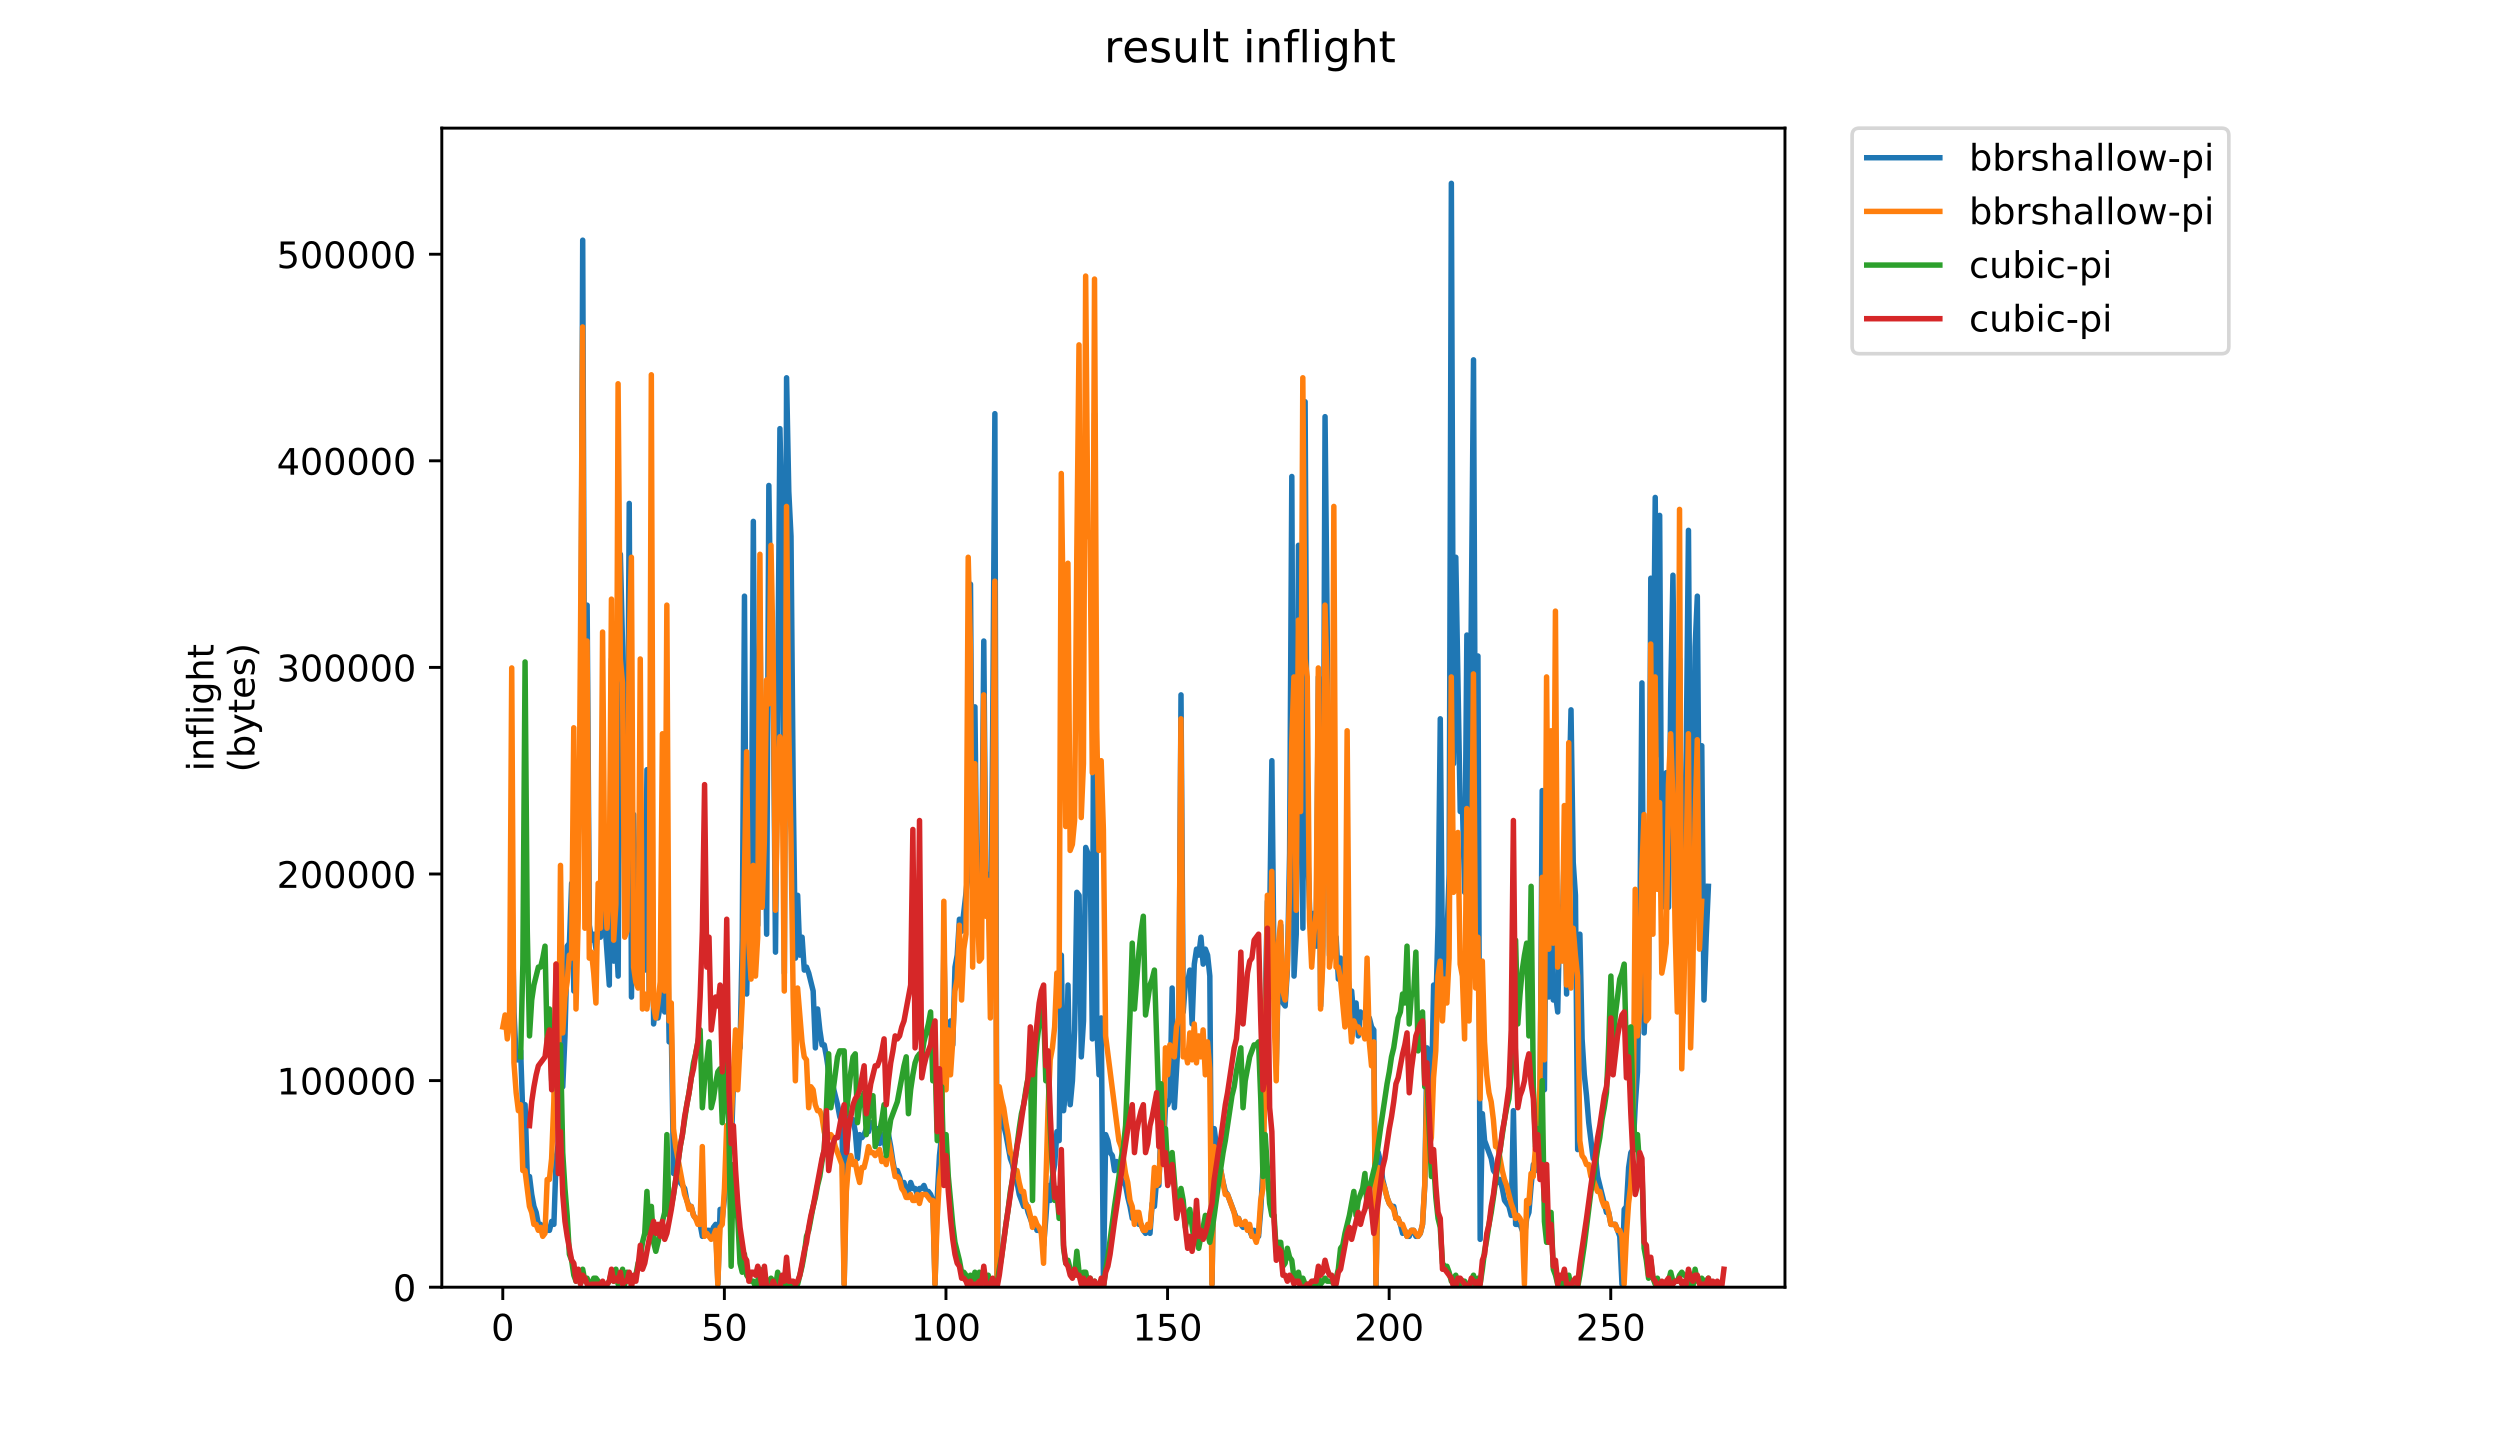 <?xml version="1.0" encoding="utf-8" standalone="no"?>
<!DOCTYPE svg PUBLIC "-//W3C//DTD SVG 1.1//EN"
  "http://www.w3.org/Graphics/SVG/1.1/DTD/svg11.dtd">
<!-- Created with matplotlib (https://matplotlib.org/) -->
<svg height="396pt" version="1.1" viewBox="0 0 684 396" width="684pt" xmlns="http://www.w3.org/2000/svg" xmlns:xlink="http://www.w3.org/1999/xlink">
 <defs>
  <style type="text/css">
*{stroke-linecap:butt;stroke-linejoin:round;}
  </style>
 </defs>
 <g id="figure_1">
  <g id="patch_1">
   <path d="M 0 396 
L 684 396 
L 684 0 
L 0 0 
z
" style="fill:#ffffff;"/>
  </g>
  <g id="axes_1">
   <g id="patch_2">
    <path d="M 120.879 352.174 
L 488.365 352.174 
L 488.365 35.062 
L 120.879 35.062 
z
" style="fill:#ffffff;"/>
   </g>
   <g id="matplotlib.axis_1">
    <g id="xtick_1">
     <g id="line2d_1">
      <defs>
       <path d="M 0 0 
L 0 3.5 
" id="m725c59a993" style="stroke:#000000;stroke-width:0.8;"/>
      </defs>
      <g>
       <use style="stroke:#000000;stroke-width:0.8;" x="137.561" xlink:href="#m725c59a993" y="352.174"/>
      </g>
     </g>
     <g id="text_1">
      <!-- 0 -->
      <defs>
       <path d="M 31.781 66.406 
Q 24.172 66.406 20.328 58.906 
Q 16.5 51.422 16.5 36.375 
Q 16.5 21.391 20.328 13.891 
Q 24.172 6.391 31.781 6.391 
Q 39.453 6.391 43.281 13.891 
Q 47.125 21.391 47.125 36.375 
Q 47.125 51.422 43.281 58.906 
Q 39.453 66.406 31.781 66.406 
z
M 31.781 74.219 
Q 44.047 74.219 50.516 64.516 
Q 56.984 54.828 56.984 36.375 
Q 56.984 17.969 50.516 8.266 
Q 44.047 -1.422 31.781 -1.422 
Q 19.531 -1.422 13.062 8.266 
Q 6.594 17.969 6.594 36.375 
Q 6.594 54.828 13.062 64.516 
Q 19.531 74.219 31.781 74.219 
z
" id="DejaVuSans-48"/>
      </defs>
      <g transform="translate(134.379 366.773)scale(0.1 -0.1)">
       <use xlink:href="#DejaVuSans-48"/>
      </g>
     </g>
    </g>
    <g id="xtick_2">
     <g id="line2d_2">
      <g>
       <use style="stroke:#000000;stroke-width:0.8;" x="198.189" xlink:href="#m725c59a993" y="352.174"/>
      </g>
     </g>
     <g id="text_2">
      <!-- 50 -->
      <defs>
       <path d="M 10.797 72.906 
L 49.516 72.906 
L 49.516 64.594 
L 19.828 64.594 
L 19.828 46.734 
Q 21.969 47.469 24.109 47.828 
Q 26.266 48.188 28.422 48.188 
Q 40.625 48.188 47.75 41.5 
Q 54.891 34.812 54.891 23.391 
Q 54.891 11.625 47.562 5.094 
Q 40.234 -1.422 26.906 -1.422 
Q 22.312 -1.422 17.547 -0.641 
Q 12.797 0.141 7.719 1.703 
L 7.719 11.625 
Q 12.109 9.234 16.797 8.062 
Q 21.484 6.891 26.703 6.891 
Q 35.156 6.891 40.078 11.328 
Q 45.016 15.766 45.016 23.391 
Q 45.016 31 40.078 35.438 
Q 35.156 39.891 26.703 39.891 
Q 22.75 39.891 18.812 39.016 
Q 14.891 38.141 10.797 36.281 
z
" id="DejaVuSans-53"/>
      </defs>
      <g transform="translate(191.826 366.773)scale(0.1 -0.1)">
       <use xlink:href="#DejaVuSans-53"/>
       <use x="63.623" xlink:href="#DejaVuSans-48"/>
      </g>
     </g>
    </g>
    <g id="xtick_3">
     <g id="line2d_3">
      <g>
       <use style="stroke:#000000;stroke-width:0.8;" x="258.817" xlink:href="#m725c59a993" y="352.174"/>
      </g>
     </g>
     <g id="text_3">
      <!-- 100 -->
      <defs>
       <path d="M 12.406 8.297 
L 28.516 8.297 
L 28.516 63.922 
L 10.984 60.406 
L 10.984 69.391 
L 28.422 72.906 
L 38.281 72.906 
L 38.281 8.297 
L 54.391 8.297 
L 54.391 0 
L 12.406 0 
z
" id="DejaVuSans-49"/>
      </defs>
      <g transform="translate(249.274 366.773)scale(0.1 -0.1)">
       <use xlink:href="#DejaVuSans-49"/>
       <use x="63.623" xlink:href="#DejaVuSans-48"/>
       <use x="127.246" xlink:href="#DejaVuSans-48"/>
      </g>
     </g>
    </g>
    <g id="xtick_4">
     <g id="line2d_4">
      <g>
       <use style="stroke:#000000;stroke-width:0.8;" x="319.446" xlink:href="#m725c59a993" y="352.174"/>
      </g>
     </g>
     <g id="text_4">
      <!-- 150 -->
      <g transform="translate(309.902 366.773)scale(0.1 -0.1)">
       <use xlink:href="#DejaVuSans-49"/>
       <use x="63.623" xlink:href="#DejaVuSans-53"/>
       <use x="127.246" xlink:href="#DejaVuSans-48"/>
      </g>
     </g>
    </g>
    <g id="xtick_5">
     <g id="line2d_5">
      <g>
       <use style="stroke:#000000;stroke-width:0.8;" x="380.074" xlink:href="#m725c59a993" y="352.174"/>
      </g>
     </g>
     <g id="text_5">
      <!-- 200 -->
      <defs>
       <path d="M 19.188 8.297 
L 53.609 8.297 
L 53.609 0 
L 7.328 0 
L 7.328 8.297 
Q 12.938 14.109 22.625 23.891 
Q 32.328 33.688 34.812 36.531 
Q 39.547 41.844 41.422 45.531 
Q 43.312 49.219 43.312 52.781 
Q 43.312 58.594 39.234 62.25 
Q 35.156 65.922 28.609 65.922 
Q 23.969 65.922 18.812 64.312 
Q 13.672 62.703 7.812 59.422 
L 7.812 69.391 
Q 13.766 71.781 18.938 73 
Q 24.125 74.219 28.422 74.219 
Q 39.75 74.219 46.484 68.547 
Q 53.219 62.891 53.219 53.422 
Q 53.219 48.922 51.531 44.891 
Q 49.859 40.875 45.406 35.406 
Q 44.188 33.984 37.641 27.219 
Q 31.109 20.453 19.188 8.297 
z
" id="DejaVuSans-50"/>
      </defs>
      <g transform="translate(370.53 366.773)scale(0.1 -0.1)">
       <use xlink:href="#DejaVuSans-50"/>
       <use x="63.623" xlink:href="#DejaVuSans-48"/>
       <use x="127.246" xlink:href="#DejaVuSans-48"/>
      </g>
     </g>
    </g>
    <g id="xtick_6">
     <g id="line2d_6">
      <g>
       <use style="stroke:#000000;stroke-width:0.8;" x="440.702" xlink:href="#m725c59a993" y="352.174"/>
      </g>
     </g>
     <g id="text_6">
      <!-- 250 -->
      <g transform="translate(431.158 366.773)scale(0.1 -0.1)">
       <use xlink:href="#DejaVuSans-50"/>
       <use x="63.623" xlink:href="#DejaVuSans-53"/>
       <use x="127.246" xlink:href="#DejaVuSans-48"/>
      </g>
     </g>
    </g>
   </g>
   <g id="matplotlib.axis_2">
    <g id="ytick_1">
     <g id="line2d_7">
      <defs>
       <path d="M 0 0 
L -3.5 0 
" id="m3c99c934a0" style="stroke:#000000;stroke-width:0.8;"/>
      </defs>
      <g>
       <use style="stroke:#000000;stroke-width:0.8;" x="120.879" xlink:href="#m3c99c934a0" y="352.174"/>
      </g>
     </g>
     <g id="text_7">
      <!-- 0 -->
      <g transform="translate(107.516 355.973)scale(0.1 -0.1)">
       <use xlink:href="#DejaVuSans-48"/>
      </g>
     </g>
    </g>
    <g id="ytick_2">
     <g id="line2d_8">
      <g>
       <use style="stroke:#000000;stroke-width:0.8;" x="120.879" xlink:href="#m3c99c934a0" y="295.651"/>
      </g>
     </g>
     <g id="text_8">
      <!-- 100000 -->
      <g transform="translate(75.704 299.45)scale(0.1 -0.1)">
       <use xlink:href="#DejaVuSans-49"/>
       <use x="63.623" xlink:href="#DejaVuSans-48"/>
       <use x="127.246" xlink:href="#DejaVuSans-48"/>
       <use x="190.869" xlink:href="#DejaVuSans-48"/>
       <use x="254.492" xlink:href="#DejaVuSans-48"/>
       <use x="318.115" xlink:href="#DejaVuSans-48"/>
      </g>
     </g>
    </g>
    <g id="ytick_3">
     <g id="line2d_9">
      <g>
       <use style="stroke:#000000;stroke-width:0.8;" x="120.879" xlink:href="#m3c99c934a0" y="239.127"/>
      </g>
     </g>
     <g id="text_9">
      <!-- 200000 -->
      <g transform="translate(75.704 242.927)scale(0.1 -0.1)">
       <use xlink:href="#DejaVuSans-50"/>
       <use x="63.623" xlink:href="#DejaVuSans-48"/>
       <use x="127.246" xlink:href="#DejaVuSans-48"/>
       <use x="190.869" xlink:href="#DejaVuSans-48"/>
       <use x="254.492" xlink:href="#DejaVuSans-48"/>
       <use x="318.115" xlink:href="#DejaVuSans-48"/>
      </g>
     </g>
    </g>
    <g id="ytick_4">
     <g id="line2d_10">
      <g>
       <use style="stroke:#000000;stroke-width:0.8;" x="120.879" xlink:href="#m3c99c934a0" y="182.604"/>
      </g>
     </g>
     <g id="text_10">
      <!-- 300000 -->
      <defs>
       <path d="M 40.578 39.312 
Q 47.656 37.797 51.625 33 
Q 55.609 28.219 55.609 21.188 
Q 55.609 10.406 48.188 4.484 
Q 40.766 -1.422 27.094 -1.422 
Q 22.516 -1.422 17.656 -0.516 
Q 12.797 0.391 7.625 2.203 
L 7.625 11.719 
Q 11.719 9.328 16.594 8.109 
Q 21.484 6.891 26.812 6.891 
Q 36.078 6.891 40.938 10.547 
Q 45.797 14.203 45.797 21.188 
Q 45.797 27.641 41.281 31.266 
Q 36.766 34.906 28.719 34.906 
L 20.219 34.906 
L 20.219 43.016 
L 29.109 43.016 
Q 36.375 43.016 40.234 45.922 
Q 44.094 48.828 44.094 54.297 
Q 44.094 59.906 40.109 62.906 
Q 36.141 65.922 28.719 65.922 
Q 24.656 65.922 20.016 65.031 
Q 15.375 64.156 9.812 62.312 
L 9.812 71.094 
Q 15.438 72.656 20.344 73.438 
Q 25.25 74.219 29.594 74.219 
Q 40.828 74.219 47.359 69.109 
Q 53.906 64.016 53.906 55.328 
Q 53.906 49.266 50.438 45.094 
Q 46.969 40.922 40.578 39.312 
z
" id="DejaVuSans-51"/>
      </defs>
      <g transform="translate(75.704 186.403)scale(0.1 -0.1)">
       <use xlink:href="#DejaVuSans-51"/>
       <use x="63.623" xlink:href="#DejaVuSans-48"/>
       <use x="127.246" xlink:href="#DejaVuSans-48"/>
       <use x="190.869" xlink:href="#DejaVuSans-48"/>
       <use x="254.492" xlink:href="#DejaVuSans-48"/>
       <use x="318.115" xlink:href="#DejaVuSans-48"/>
      </g>
     </g>
    </g>
    <g id="ytick_5">
     <g id="line2d_11">
      <g>
       <use style="stroke:#000000;stroke-width:0.8;" x="120.879" xlink:href="#m3c99c934a0" y="126.081"/>
      </g>
     </g>
     <g id="text_11">
      <!-- 400000 -->
      <defs>
       <path d="M 37.797 64.312 
L 12.891 25.391 
L 37.797 25.391 
z
M 35.203 72.906 
L 47.609 72.906 
L 47.609 25.391 
L 58.016 25.391 
L 58.016 17.188 
L 47.609 17.188 
L 47.609 0 
L 37.797 0 
L 37.797 17.188 
L 4.891 17.188 
L 4.891 26.703 
z
" id="DejaVuSans-52"/>
      </defs>
      <g transform="translate(75.704 129.88)scale(0.1 -0.1)">
       <use xlink:href="#DejaVuSans-52"/>
       <use x="63.623" xlink:href="#DejaVuSans-48"/>
       <use x="127.246" xlink:href="#DejaVuSans-48"/>
       <use x="190.869" xlink:href="#DejaVuSans-48"/>
       <use x="254.492" xlink:href="#DejaVuSans-48"/>
       <use x="318.115" xlink:href="#DejaVuSans-48"/>
      </g>
     </g>
    </g>
    <g id="ytick_6">
     <g id="line2d_12">
      <g>
       <use style="stroke:#000000;stroke-width:0.8;" x="120.879" xlink:href="#m3c99c934a0" y="69.557"/>
      </g>
     </g>
     <g id="text_12">
      <!-- 500000 -->
      <g transform="translate(75.704 73.357)scale(0.1 -0.1)">
       <use xlink:href="#DejaVuSans-53"/>
       <use x="63.623" xlink:href="#DejaVuSans-48"/>
       <use x="127.246" xlink:href="#DejaVuSans-48"/>
       <use x="190.869" xlink:href="#DejaVuSans-48"/>
       <use x="254.492" xlink:href="#DejaVuSans-48"/>
       <use x="318.115" xlink:href="#DejaVuSans-48"/>
      </g>
     </g>
    </g>
    <g id="text_13">
     <!-- inflight -->
     <defs>
      <path d="M 9.422 54.688 
L 18.406 54.688 
L 18.406 0 
L 9.422 0 
z
M 9.422 75.984 
L 18.406 75.984 
L 18.406 64.594 
L 9.422 64.594 
z
" id="DejaVuSans-105"/>
      <path d="M 54.891 33.016 
L 54.891 0 
L 45.906 0 
L 45.906 32.719 
Q 45.906 40.484 42.875 44.328 
Q 39.844 48.188 33.797 48.188 
Q 26.516 48.188 22.312 43.547 
Q 18.109 38.922 18.109 30.906 
L 18.109 0 
L 9.078 0 
L 9.078 54.688 
L 18.109 54.688 
L 18.109 46.188 
Q 21.344 51.125 25.703 53.562 
Q 30.078 56 35.797 56 
Q 45.219 56 50.047 50.172 
Q 54.891 44.344 54.891 33.016 
z
" id="DejaVuSans-110"/>
      <path d="M 37.109 75.984 
L 37.109 68.5 
L 28.516 68.5 
Q 23.688 68.5 21.797 66.547 
Q 19.922 64.594 19.922 59.516 
L 19.922 54.688 
L 34.719 54.688 
L 34.719 47.703 
L 19.922 47.703 
L 19.922 0 
L 10.891 0 
L 10.891 47.703 
L 2.297 47.703 
L 2.297 54.688 
L 10.891 54.688 
L 10.891 58.5 
Q 10.891 67.625 15.141 71.797 
Q 19.391 75.984 28.609 75.984 
z
" id="DejaVuSans-102"/>
      <path d="M 9.422 75.984 
L 18.406 75.984 
L 18.406 0 
L 9.422 0 
z
" id="DejaVuSans-108"/>
      <path d="M 45.406 27.984 
Q 45.406 37.75 41.375 43.109 
Q 37.359 48.484 30.078 48.484 
Q 22.859 48.484 18.828 43.109 
Q 14.797 37.75 14.797 27.984 
Q 14.797 18.266 18.828 12.891 
Q 22.859 7.516 30.078 7.516 
Q 37.359 7.516 41.375 12.891 
Q 45.406 18.266 45.406 27.984 
z
M 54.391 6.781 
Q 54.391 -7.172 48.188 -13.984 
Q 42 -20.797 29.203 -20.797 
Q 24.469 -20.797 20.266 -20.094 
Q 16.062 -19.391 12.109 -17.922 
L 12.109 -9.188 
Q 16.062 -11.328 19.922 -12.344 
Q 23.781 -13.375 27.781 -13.375 
Q 36.625 -13.375 41.016 -8.766 
Q 45.406 -4.156 45.406 5.172 
L 45.406 9.625 
Q 42.625 4.781 38.281 2.391 
Q 33.938 0 27.875 0 
Q 17.828 0 11.672 7.656 
Q 5.516 15.328 5.516 27.984 
Q 5.516 40.672 11.672 48.328 
Q 17.828 56 27.875 56 
Q 33.938 56 38.281 53.609 
Q 42.625 51.219 45.406 46.391 
L 45.406 54.688 
L 54.391 54.688 
z
" id="DejaVuSans-103"/>
      <path d="M 54.891 33.016 
L 54.891 0 
L 45.906 0 
L 45.906 32.719 
Q 45.906 40.484 42.875 44.328 
Q 39.844 48.188 33.797 48.188 
Q 26.516 48.188 22.312 43.547 
Q 18.109 38.922 18.109 30.906 
L 18.109 0 
L 9.078 0 
L 9.078 75.984 
L 18.109 75.984 
L 18.109 46.188 
Q 21.344 51.125 25.703 53.562 
Q 30.078 56 35.797 56 
Q 45.219 56 50.047 50.172 
Q 54.891 44.344 54.891 33.016 
z
" id="DejaVuSans-104"/>
      <path d="M 18.312 70.219 
L 18.312 54.688 
L 36.812 54.688 
L 36.812 47.703 
L 18.312 47.703 
L 18.312 18.016 
Q 18.312 11.328 20.141 9.422 
Q 21.969 7.516 27.594 7.516 
L 36.812 7.516 
L 36.812 0 
L 27.594 0 
Q 17.188 0 13.234 3.875 
Q 9.281 7.766 9.281 18.016 
L 9.281 47.703 
L 2.688 47.703 
L 2.688 54.688 
L 9.281 54.688 
L 9.281 70.219 
z
" id="DejaVuSans-116"/>
     </defs>
     <g transform="translate(58.426 211.018)rotate(-90)scale(0.1 -0.1)">
      <use xlink:href="#DejaVuSans-105"/>
      <use x="27.783" xlink:href="#DejaVuSans-110"/>
      <use x="91.162" xlink:href="#DejaVuSans-102"/>
      <use x="126.367" xlink:href="#DejaVuSans-108"/>
      <use x="154.15" xlink:href="#DejaVuSans-105"/>
      <use x="181.934" xlink:href="#DejaVuSans-103"/>
      <use x="245.41" xlink:href="#DejaVuSans-104"/>
      <use x="308.789" xlink:href="#DejaVuSans-116"/>
     </g>
     <!-- (bytes) -->
     <defs>
      <path d="M 31 75.875 
Q 24.469 64.656 21.281 53.656 
Q 18.109 42.672 18.109 31.391 
Q 18.109 20.125 21.312 9.062 
Q 24.516 -2 31 -13.188 
L 23.188 -13.188 
Q 15.875 -1.703 12.234 9.375 
Q 8.594 20.453 8.594 31.391 
Q 8.594 42.281 12.203 53.312 
Q 15.828 64.359 23.188 75.875 
z
" id="DejaVuSans-40"/>
      <path d="M 48.688 27.297 
Q 48.688 37.203 44.609 42.844 
Q 40.531 48.484 33.406 48.484 
Q 26.266 48.484 22.188 42.844 
Q 18.109 37.203 18.109 27.297 
Q 18.109 17.391 22.188 11.75 
Q 26.266 6.109 33.406 6.109 
Q 40.531 6.109 44.609 11.75 
Q 48.688 17.391 48.688 27.297 
z
M 18.109 46.391 
Q 20.953 51.266 25.266 53.625 
Q 29.594 56 35.594 56 
Q 45.562 56 51.781 48.094 
Q 58.016 40.188 58.016 27.297 
Q 58.016 14.406 51.781 6.484 
Q 45.562 -1.422 35.594 -1.422 
Q 29.594 -1.422 25.266 0.953 
Q 20.953 3.328 18.109 8.203 
L 18.109 0 
L 9.078 0 
L 9.078 75.984 
L 18.109 75.984 
z
" id="DejaVuSans-98"/>
      <path d="M 32.172 -5.078 
Q 28.375 -14.844 24.75 -17.812 
Q 21.141 -20.797 15.094 -20.797 
L 7.906 -20.797 
L 7.906 -13.281 
L 13.188 -13.281 
Q 16.891 -13.281 18.938 -11.516 
Q 21 -9.766 23.484 -3.219 
L 25.094 0.875 
L 2.984 54.688 
L 12.5 54.688 
L 29.594 11.922 
L 46.688 54.688 
L 56.203 54.688 
z
" id="DejaVuSans-121"/>
      <path d="M 56.203 29.594 
L 56.203 25.203 
L 14.891 25.203 
Q 15.484 15.922 20.484 11.062 
Q 25.484 6.203 34.422 6.203 
Q 39.594 6.203 44.453 7.469 
Q 49.312 8.734 54.109 11.281 
L 54.109 2.781 
Q 49.266 0.734 44.188 -0.344 
Q 39.109 -1.422 33.891 -1.422 
Q 20.797 -1.422 13.156 6.188 
Q 5.516 13.812 5.516 26.812 
Q 5.516 40.234 12.766 48.109 
Q 20.016 56 32.328 56 
Q 43.359 56 49.781 48.891 
Q 56.203 41.797 56.203 29.594 
z
M 47.219 32.234 
Q 47.125 39.594 43.094 43.984 
Q 39.062 48.391 32.422 48.391 
Q 24.906 48.391 20.391 44.141 
Q 15.875 39.891 15.188 32.172 
z
" id="DejaVuSans-101"/>
      <path d="M 44.281 53.078 
L 44.281 44.578 
Q 40.484 46.531 36.375 47.5 
Q 32.281 48.484 27.875 48.484 
Q 21.188 48.484 17.844 46.438 
Q 14.5 44.391 14.5 40.281 
Q 14.5 37.156 16.891 35.375 
Q 19.281 33.594 26.516 31.984 
L 29.594 31.297 
Q 39.156 29.25 43.188 25.516 
Q 47.219 21.781 47.219 15.094 
Q 47.219 7.469 41.188 3.016 
Q 35.156 -1.422 24.609 -1.422 
Q 20.219 -1.422 15.453 -0.562 
Q 10.688 0.297 5.422 2 
L 5.422 11.281 
Q 10.406 8.688 15.234 7.391 
Q 20.062 6.109 24.812 6.109 
Q 31.156 6.109 34.562 8.281 
Q 37.984 10.453 37.984 14.406 
Q 37.984 18.062 35.516 20.016 
Q 33.062 21.969 24.703 23.781 
L 21.578 24.516 
Q 13.234 26.266 9.516 29.906 
Q 5.812 33.547 5.812 39.891 
Q 5.812 47.609 11.281 51.797 
Q 16.75 56 26.812 56 
Q 31.781 56 36.172 55.266 
Q 40.578 54.547 44.281 53.078 
z
" id="DejaVuSans-115"/>
      <path d="M 8.016 75.875 
L 15.828 75.875 
Q 23.141 64.359 26.781 53.312 
Q 30.422 42.281 30.422 31.391 
Q 30.422 20.453 26.781 9.375 
Q 23.141 -1.703 15.828 -13.188 
L 8.016 -13.188 
Q 14.5 -2 17.703 9.062 
Q 20.906 20.125 20.906 31.391 
Q 20.906 42.672 17.703 53.656 
Q 14.5 64.656 8.016 75.875 
z
" id="DejaVuSans-41"/>
     </defs>
     <g transform="translate(69.624 211.295)rotate(-90)scale(0.1 -0.1)">
      <use xlink:href="#DejaVuSans-40"/>
      <use x="39.014" xlink:href="#DejaVuSans-98"/>
      <use x="102.49" xlink:href="#DejaVuSans-121"/>
      <use x="161.67" xlink:href="#DejaVuSans-116"/>
      <use x="200.879" xlink:href="#DejaVuSans-101"/>
      <use x="262.402" xlink:href="#DejaVuSans-115"/>
      <use x="314.502" xlink:href="#DejaVuSans-41"/>
     </g>
    </g>
   </g>
   <g id="line2d_13">
    <path clip-path="url(#peb4cc66925)" d="M 140.027 241.682 
L 140.633 276.876 
L 141.24 289.971 
L 141.846 289.971 
L 142.452 287.516 
L 143.058 305.522 
L 143.665 302.248 
L 144.271 321.891 
L 144.877 321.891 
L 145.484 326.802 
L 146.09 330.076 
L 146.696 331.713 
L 147.302 334.987 
L 147.909 334.987 
L 148.515 336.623 
L 150.334 336.623 
L 150.94 334.168 
L 151.546 334.987 
L 152.153 316.98 
L 152.759 312.888 
L 153.365 258.87 
L 153.972 297.337 
L 154.578 283.424 
L 155.184 258.87 
L 155.79 258.051 
L 156.397 241.682 
L 157.003 271.147 
L 157.609 266.236 
L 158.216 228.587 
L 158.822 220.402 
L 159.428 65.714 
L 160.034 226.132 
L 160.641 165.566 
L 161.247 253.141 
L 161.853 257.233 
L 162.46 255.596 
L 163.066 259.688 
L 163.672 253.141 
L 164.278 256.415 
L 164.885 213.855 
L 165.491 252.322 
L 166.704 269.51 
L 167.31 180.298 
L 167.916 262.962 
L 168.522 254.778 
L 169.129 267.055 
L 169.735 151.652 
L 170.341 177.024 
L 170.947 238.408 
L 171.554 236.772 
L 172.16 137.738 
L 172.766 272.784 
L 173.373 222.858 
L 173.979 255.596 
L 174.585 256.415 
L 175.191 258.051 
L 175.798 262.962 
L 176.404 265.418 
L 177.01 210.581 
L 177.617 271.147 
L 178.223 215.492 
L 178.829 280.15 
L 179.435 274.421 
L 180.042 278.513 
L 180.648 275.239 
L 181.254 260.507 
L 181.861 276.876 
L 182.467 244.138 
L 183.073 285.061 
L 183.679 282.605 
L 184.286 321.073 
L 184.892 319.436 
L 185.498 321.891 
L 186.105 323.528 
L 187.317 325.165 
L 187.923 328.439 
L 188.53 330.076 
L 189.136 330.076 
L 189.742 332.531 
L 190.349 333.35 
L 190.955 333.35 
L 191.561 334.987 
L 192.167 338.26 
L 192.774 336.623 
L 193.986 336.623 
L 194.593 337.442 
L 195.199 335.805 
L 195.805 334.987 
L 196.411 351.356 
L 197.018 330.894 
L 197.624 333.35 
L 198.23 327.62 
L 198.837 317.799 
L 199.443 305.522 
L 200.049 314.525 
L 200.655 296.519 
L 201.262 288.334 
L 201.868 285.879 
L 202.474 286.698 
L 203.08 257.233 
L 203.687 163.11 
L 204.293 271.965 
L 204.899 244.138 
L 205.506 248.23 
L 206.112 142.649 
L 206.718 236.772 
L 207.324 253.141 
L 207.931 166.384 
L 208.537 241.682 
L 209.143 206.489 
L 209.75 255.596 
L 210.356 132.827 
L 210.962 173.75 
L 211.568 187.664 
L 212.175 260.507 
L 213.387 117.277 
L 213.994 144.286 
L 214.6 266.236 
L 215.206 103.363 
L 215.812 134.464 
L 216.419 146.741 
L 217.025 216.31 
L 217.631 262.144 
L 218.238 244.956 
L 218.844 261.325 
L 219.45 256.415 
L 220.056 265.418 
L 220.663 264.599 
L 221.269 266.236 
L 222.482 271.147 
L 223.088 286.698 
L 223.694 276.058 
L 224.3 281.787 
L 224.907 285.879 
L 225.513 285.879 
L 226.119 289.153 
L 226.726 293.245 
L 227.332 298.974 
L 227.938 297.337 
L 229.151 302.248 
L 229.757 305.522 
L 230.363 307.159 
L 230.969 351.356 
L 231.576 316.98 
L 232.182 305.522 
L 232.788 306.341 
L 233.395 306.341 
L 234.001 309.614 
L 234.607 316.98 
L 235.213 310.433 
L 235.82 311.251 
L 236.426 310.433 
L 237.032 308.796 
L 237.639 309.614 
L 238.245 307.159 
L 239.457 308.796 
L 240.064 308.796 
L 240.67 312.888 
L 241.276 310.433 
L 241.883 312.07 
L 242.489 315.344 
L 243.095 310.433 
L 243.701 313.707 
L 244.308 317.799 
L 244.914 321.073 
L 245.52 320.254 
L 246.127 321.891 
L 246.733 324.347 
L 247.339 323.528 
L 247.945 325.984 
L 248.552 325.984 
L 249.158 323.528 
L 249.764 325.165 
L 250.371 325.165 
L 250.977 326.802 
L 251.583 325.165 
L 252.189 325.165 
L 252.796 324.347 
L 253.402 325.984 
L 254.008 325.984 
L 254.615 326.802 
L 255.221 328.439 
L 255.827 351.356 
L 256.433 327.62 
L 257.04 316.162 
L 257.646 310.433 
L 258.252 257.233 
L 258.859 295.701 
L 259.465 288.334 
L 260.071 279.331 
L 260.677 285.879 
L 261.284 264.599 
L 261.89 261.325 
L 262.496 251.504 
L 263.102 254.778 
L 264.315 244.138 
L 264.921 237.59 
L 265.528 159.836 
L 266.134 249.048 
L 266.74 193.393 
L 267.346 250.685 
L 267.953 240.864 
L 268.559 244.138 
L 269.165 175.387 
L 269.772 248.23 
L 270.378 239.227 
L 270.984 266.236 
L 271.59 200.759 
L 272.197 113.184 
L 272.803 351.356 
L 273.409 298.974 
L 274.016 302.248 
L 274.622 307.977 
L 275.228 310.433 
L 276.441 316.98 
L 277.047 318.617 
L 277.653 321.891 
L 278.26 323.528 
L 278.866 326.802 
L 280.078 330.076 
L 280.685 329.257 
L 281.291 331.713 
L 282.504 334.987 
L 283.11 334.168 
L 283.716 336.623 
L 284.929 336.623 
L 285.535 340.716 
L 286.141 333.35 
L 286.748 324.347 
L 287.354 328.439 
L 287.96 321.891 
L 288.566 318.617 
L 289.173 309.614 
L 289.779 312.07 
L 290.385 261.325 
L 290.992 303.885 
L 291.598 298.156 
L 292.204 269.51 
L 292.81 302.248 
L 293.417 295.701 
L 294.023 281.787 
L 294.629 244.138 
L 295.235 244.956 
L 295.842 289.153 
L 296.448 279.331 
L 297.054 231.861 
L 298.267 235.135 
L 298.873 284.242 
L 299.479 113.184 
L 300.086 280.968 
L 300.692 294.064 
L 301.298 278.513 
L 301.905 351.356 
L 302.511 310.433 
L 303.117 312.07 
L 303.723 315.344 
L 304.33 316.162 
L 304.936 320.254 
L 305.542 317.799 
L 306.755 322.71 
L 307.967 324.347 
L 308.574 327.62 
L 309.18 330.076 
L 309.786 333.35 
L 310.999 333.35 
L 311.605 334.987 
L 312.211 334.987 
L 312.818 336.623 
L 313.424 337.442 
L 314.03 336.623 
L 314.637 337.442 
L 315.243 329.257 
L 315.849 330.076 
L 316.455 322.71 
L 317.062 324.347 
L 317.668 307.977 
L 318.274 316.162 
L 318.881 302.248 
L 319.487 302.248 
L 320.093 300.611 
L 320.699 270.328 
L 321.306 303.067 
L 322.518 281.787 
L 323.124 190.119 
L 323.731 276.876 
L 324.337 268.691 
L 324.943 268.691 
L 325.55 265.418 
L 326.156 280.15 
L 326.762 263.781 
L 327.368 259.688 
L 327.975 261.325 
L 328.581 256.415 
L 329.187 263.781 
L 329.794 259.688 
L 330.4 261.325 
L 331.006 267.055 
L 331.612 351.356 
L 332.219 308.796 
L 333.431 318.617 
L 334.038 320.254 
L 334.644 323.528 
L 335.25 325.984 
L 335.856 326.802 
L 338.282 333.35 
L 338.888 333.35 
L 339.494 334.987 
L 340.1 335.805 
L 340.707 334.987 
L 341.313 334.987 
L 342.526 338.26 
L 343.132 336.623 
L 343.738 338.26 
L 344.344 338.26 
L 344.951 330.894 
L 345.557 319.436 
L 346.163 274.421 
L 346.77 246.593 
L 347.376 251.504 
L 347.982 208.126 
L 348.588 267.055 
L 349.195 291.608 
L 349.801 262.962 
L 350.407 253.141 
L 351.014 274.421 
L 351.62 275.239 
L 352.226 265.418 
L 352.832 233.498 
L 353.439 130.372 
L 354.045 267.055 
L 354.651 255.596 
L 355.257 149.197 
L 356.47 253.959 
L 357.076 109.911 
L 357.683 228.587 
L 358.289 248.23 
L 358.895 259.688 
L 359.501 249.867 
L 360.108 258.87 
L 360.714 185.209 
L 361.32 275.239 
L 361.927 258.87 
L 362.533 114.003 
L 363.139 173.75 
L 363.745 261.325 
L 364.352 255.596 
L 364.958 261.325 
L 365.564 256.415 
L 366.171 267.873 
L 366.777 262.144 
L 367.383 267.873 
L 367.989 270.328 
L 368.596 265.418 
L 369.202 271.147 
L 369.808 271.147 
L 370.415 278.513 
L 371.021 274.421 
L 371.627 283.424 
L 372.233 276.876 
L 373.446 278.513 
L 374.052 280.15 
L 374.659 278.513 
L 375.265 280.968 
L 375.871 281.787 
L 376.477 352.174 
L 377.084 315.344 
L 377.69 317.799 
L 378.296 322.71 
L 379.509 327.62 
L 380.115 329.257 
L 380.721 330.076 
L 381.328 330.076 
L 381.934 333.35 
L 382.54 333.35 
L 383.146 334.987 
L 383.753 337.442 
L 384.359 336.623 
L 384.965 338.26 
L 385.572 338.26 
L 386.178 336.623 
L 386.784 336.623 
L 387.39 338.26 
L 387.997 338.26 
L 388.603 337.442 
L 389.209 334.987 
L 389.816 324.347 
L 390.422 286.698 
L 391.028 304.704 
L 391.634 299.793 
L 392.241 269.51 
L 392.847 275.239 
L 393.453 253.141 
L 394.06 196.667 
L 394.666 263.781 
L 395.272 269.51 
L 395.878 256.415 
L 396.485 239.227 
L 397.091 50.163 
L 397.697 208.944 
L 398.304 152.47 
L 399.516 222.039 
L 400.122 220.402 
L 400.729 244.138 
L 401.335 173.75 
L 401.941 237.59 
L 403.154 98.452 
L 403.76 239.227 
L 404.366 179.479 
L 404.973 339.079 
L 405.579 304.704 
L 406.185 312.07 
L 408.004 316.98 
L 408.61 320.254 
L 409.217 321.073 
L 409.823 323.528 
L 410.429 322.71 
L 411.036 325.165 
L 411.642 328.439 
L 412.854 330.076 
L 413.461 332.531 
L 414.067 303.885 
L 414.673 334.987 
L 415.886 334.987 
L 417.098 338.26 
L 417.705 333.35 
L 418.311 331.713 
L 418.917 324.347 
L 419.523 318.617 
L 420.13 320.254 
L 420.736 304.704 
L 421.342 305.522 
L 421.949 216.31 
L 422.555 298.156 
L 423.161 215.492 
L 423.767 272.784 
L 424.374 208.944 
L 424.98 273.602 
L 425.586 271.965 
L 426.193 276.876 
L 426.799 248.23 
L 427.405 255.596 
L 428.011 231.042 
L 428.618 271.965 
L 429.224 220.402 
L 429.83 194.212 
L 430.437 235.953 
L 431.043 244.956 
L 431.649 314.525 
L 432.255 255.596 
L 432.862 284.242 
L 433.468 294.064 
L 434.074 299.793 
L 434.681 307.159 
L 435.893 316.98 
L 436.499 316.162 
L 437.106 321.891 
L 439.531 331.713 
L 440.137 331.713 
L 440.743 334.987 
L 441.956 334.987 
L 443.169 338.26 
L 443.775 351.356 
L 444.381 330.894 
L 444.987 330.076 
L 445.594 319.436 
L 446.2 315.344 
L 446.806 314.525 
L 447.412 302.248 
L 448.019 293.245 
L 448.625 259.688 
L 449.231 186.846 
L 449.838 282.605 
L 450.444 267.873 
L 451.05 267.873 
L 451.656 158.2 
L 452.263 200.759 
L 452.869 136.101 
L 453.475 206.489 
L 454.082 141.012 
L 454.688 248.23 
L 455.294 241.682 
L 455.9 211.399 
L 456.507 248.23 
L 457.113 189.301 
L 457.719 157.381 
L 458.326 213.855 
L 458.932 256.415 
L 459.538 180.298 
L 460.144 262.962 
L 460.751 253.141 
L 461.357 205.67 
L 461.963 145.104 
L 462.57 235.135 
L 463.176 246.593 
L 463.782 177.024 
L 464.388 163.11 
L 464.995 242.501 
L 465.601 204.033 
L 466.207 273.602 
L 466.814 256.415 
L 467.42 242.501 
L 467.42 242.501 
" style="fill:none;stroke:#1f77b4;stroke-linecap:square;stroke-width:1.5;"/>
   </g>
   <g id="line2d_14">
    <path clip-path="url(#peb4cc66925)" d="M 137.583 280.968 
L 138.189 277.694 
L 138.795 284.242 
L 139.401 280.15 
L 140.008 182.753 
L 140.614 290.79 
L 141.22 298.974 
L 141.827 303.885 
L 142.433 302.248 
L 143.039 320.254 
L 143.645 320.254 
L 144.858 330.076 
L 145.464 331.713 
L 146.07 334.987 
L 146.677 334.987 
L 147.283 336.623 
L 147.889 335.805 
L 148.496 338.26 
L 149.102 337.442 
L 149.708 322.71 
L 150.314 322.71 
L 150.921 316.98 
L 151.527 301.43 
L 152.133 263.781 
L 152.74 305.522 
L 153.346 236.772 
L 153.952 282.605 
L 154.558 272.784 
L 155.165 268.691 
L 155.771 261.325 
L 156.377 262.144 
L 156.984 199.122 
L 157.59 276.058 
L 158.196 251.504 
L 158.802 177.843 
L 159.409 89.449 
L 160.015 253.959 
L 160.621 175.387 
L 161.228 262.144 
L 161.834 260.507 
L 162.44 266.236 
L 163.046 274.421 
L 163.653 241.682 
L 164.259 253.959 
L 164.865 172.932 
L 165.472 243.319 
L 166.078 253.959 
L 166.684 243.319 
L 167.29 163.929 
L 167.897 257.233 
L 168.503 247.412 
L 169.109 105 
L 169.716 180.298 
L 170.322 186.846 
L 170.928 256.415 
L 171.534 254.778 
L 172.141 177.024 
L 172.747 152.47 
L 173.353 264.599 
L 173.96 268.691 
L 174.566 270.328 
L 175.172 180.298 
L 175.778 276.058 
L 176.385 271.965 
L 176.991 276.058 
L 177.597 271.147 
L 178.203 102.544 
L 178.81 275.239 
L 179.416 278.513 
L 180.022 274.421 
L 180.629 268.691 
L 181.235 200.759 
L 181.841 271.147 
L 182.447 165.566 
L 183.054 279.331 
L 183.66 274.421 
L 184.266 308.796 
L 184.873 313.707 
L 187.298 326.802 
L 187.904 328.439 
L 188.51 330.894 
L 189.117 330.076 
L 189.723 332.531 
L 190.329 333.35 
L 190.935 334.987 
L 191.542 334.987 
L 192.148 313.707 
L 192.754 338.26 
L 193.361 337.442 
L 194.573 339.079 
L 195.179 338.26 
L 195.786 336.623 
L 196.392 351.356 
L 196.998 335.805 
L 197.605 334.987 
L 198.211 325.165 
L 198.817 307.977 
L 199.423 311.251 
L 200.03 307.159 
L 201.242 281.787 
L 201.849 298.156 
L 203.061 274.421 
L 204.274 205.67 
L 204.88 258.051 
L 205.486 267.873 
L 206.092 236.772 
L 206.699 267.055 
L 207.305 256.415 
L 207.911 151.652 
L 208.518 248.23 
L 209.124 230.224 
L 209.73 186.027 
L 210.336 192.575 
L 210.943 149.197 
L 211.549 181.116 
L 212.155 249.048 
L 212.762 218.765 
L 213.368 201.578 
L 213.974 205.67 
L 214.58 271.147 
L 215.187 138.557 
L 215.793 199.122 
L 216.399 228.587 
L 217.006 272.784 
L 217.612 295.701 
L 218.218 270.328 
L 219.431 285.061 
L 220.037 289.153 
L 220.643 289.971 
L 221.25 303.067 
L 221.856 297.337 
L 222.462 298.156 
L 223.068 302.248 
L 223.675 303.885 
L 224.281 303.885 
L 224.887 305.522 
L 225.494 309.614 
L 226.1 312.07 
L 227.312 310.433 
L 227.919 311.251 
L 228.525 313.707 
L 230.344 318.617 
L 230.95 351.356 
L 231.556 325.984 
L 232.163 318.617 
L 232.769 316.162 
L 233.375 318.617 
L 233.982 317.799 
L 234.588 321.073 
L 235.194 323.528 
L 235.8 319.436 
L 236.407 319.436 
L 237.013 316.98 
L 237.619 313.707 
L 238.225 315.344 
L 238.832 315.344 
L 239.438 316.162 
L 240.651 314.525 
L 241.257 317.799 
L 241.863 316.98 
L 242.469 318.617 
L 243.076 312.07 
L 244.895 321.891 
L 245.501 321.891 
L 246.107 322.71 
L 246.713 325.165 
L 247.32 325.984 
L 247.926 327.62 
L 248.532 327.62 
L 249.139 326.802 
L 249.745 328.439 
L 250.351 328.439 
L 250.957 326.802 
L 251.564 329.257 
L 252.17 326.802 
L 253.383 326.802 
L 254.595 328.439 
L 255.201 328.439 
L 255.808 351.356 
L 256.414 333.35 
L 257.02 322.71 
L 257.627 318.617 
L 258.233 246.593 
L 258.839 298.156 
L 259.445 281.787 
L 260.052 294.064 
L 260.658 285.061 
L 261.264 271.147 
L 261.871 267.873 
L 262.477 253.141 
L 263.083 273.602 
L 263.689 259.688 
L 264.296 255.596 
L 264.902 152.47 
L 265.508 177.843 
L 266.115 264.599 
L 266.721 208.944 
L 267.327 244.956 
L 267.933 262.962 
L 268.54 262.144 
L 269.146 190.119 
L 269.752 250.685 
L 270.358 240.864 
L 270.965 278.513 
L 271.571 226.95 
L 272.177 159.018 
L 272.784 351.356 
L 273.39 297.337 
L 273.996 300.611 
L 274.602 303.067 
L 275.209 307.159 
L 275.815 310.433 
L 276.421 315.344 
L 277.028 316.162 
L 277.634 321.891 
L 278.24 320.254 
L 278.846 323.528 
L 279.453 325.984 
L 280.059 325.984 
L 280.665 330.076 
L 281.272 330.076 
L 281.878 332.531 
L 282.484 335.805 
L 283.09 333.35 
L 283.697 334.987 
L 284.303 335.805 
L 284.909 337.442 
L 285.516 345.627 
L 286.728 303.885 
L 287.334 289.971 
L 287.941 286.698 
L 288.547 280.968 
L 289.153 266.236 
L 289.76 275.239 
L 290.366 129.554 
L 290.972 172.932 
L 291.578 226.132 
L 292.185 154.107 
L 292.791 232.679 
L 293.397 231.042 
L 294.004 224.495 
L 294.61 151.652 
L 295.216 94.36 
L 295.822 223.676 
L 296.429 208.944 
L 297.035 75.535 
L 297.641 145.104 
L 298.247 147.56 
L 298.854 211.399 
L 299.46 76.354 
L 300.066 199.122 
L 300.673 232.679 
L 301.279 208.126 
L 301.885 226.95 
L 302.491 283.424 
L 306.129 312.07 
L 306.735 313.707 
L 307.342 316.98 
L 307.948 321.073 
L 308.554 323.528 
L 309.161 328.439 
L 309.767 330.076 
L 310.373 334.987 
L 310.979 331.713 
L 311.586 331.713 
L 312.192 334.987 
L 312.798 336.623 
L 313.405 336.623 
L 314.011 334.987 
L 314.617 335.805 
L 315.223 329.257 
L 315.83 319.436 
L 316.436 324.347 
L 317.042 323.528 
L 317.649 312.07 
L 318.255 316.162 
L 318.861 286.698 
L 319.467 294.064 
L 320.074 285.879 
L 321.286 289.153 
L 321.893 280.968 
L 322.499 278.513 
L 323.105 196.667 
L 323.711 289.153 
L 324.318 287.516 
L 324.924 290.79 
L 325.53 282.605 
L 326.137 289.971 
L 326.743 280.15 
L 327.349 290.79 
L 327.955 283.424 
L 328.562 289.153 
L 329.168 281.787 
L 329.774 294.064 
L 330.38 285.061 
L 330.987 292.427 
L 331.593 351.356 
L 332.199 313.707 
L 332.806 318.617 
L 333.412 320.254 
L 334.018 320.254 
L 335.231 326.802 
L 335.837 326.802 
L 337.656 331.713 
L 338.262 334.987 
L 338.868 333.35 
L 339.475 334.987 
L 340.081 334.987 
L 340.687 334.168 
L 341.294 336.623 
L 341.9 334.987 
L 342.506 338.26 
L 343.112 338.26 
L 343.719 339.897 
L 344.325 337.442 
L 344.931 328.439 
L 345.538 325.165 
L 346.144 292.427 
L 346.75 244.956 
L 347.356 272.784 
L 347.963 238.408 
L 348.569 277.694 
L 349.175 295.701 
L 349.782 258.051 
L 350.388 252.322 
L 350.994 271.147 
L 351.6 273.602 
L 352.207 264.599 
L 352.813 244.138 
L 353.419 203.215 
L 354.026 185.209 
L 354.632 249.048 
L 355.238 169.658 
L 355.844 222.039 
L 356.451 103.363 
L 357.057 180.298 
L 357.663 185.209 
L 358.269 251.504 
L 358.876 264.599 
L 359.482 255.596 
L 360.088 249.867 
L 360.695 182.753 
L 361.301 276.058 
L 361.907 263.781 
L 362.513 165.566 
L 363.12 187.664 
L 363.726 264.599 
L 364.332 259.688 
L 364.939 138.557 
L 365.545 264.599 
L 366.151 264.599 
L 366.757 267.873 
L 367.97 280.968 
L 368.576 199.941 
L 369.183 276.876 
L 369.789 285.061 
L 370.395 279.331 
L 371.001 280.968 
L 371.608 280.968 
L 372.214 282.605 
L 372.82 281.787 
L 373.427 284.242 
L 374.033 262.144 
L 374.639 285.061 
L 375.245 291.608 
L 375.852 285.061 
L 376.458 351.356 
L 377.064 319.436 
L 377.671 321.073 
L 378.277 323.528 
L 378.883 325.165 
L 379.489 327.62 
L 380.096 329.257 
L 381.308 330.894 
L 381.915 333.35 
L 382.521 333.35 
L 383.127 334.987 
L 383.733 334.987 
L 384.946 338.26 
L 386.159 336.623 
L 386.765 336.623 
L 387.977 338.26 
L 388.584 337.442 
L 389.19 334.987 
L 389.796 324.347 
L 390.402 296.519 
L 391.009 313.707 
L 391.615 311.251 
L 392.221 294.882 
L 392.828 287.516 
L 393.434 267.055 
L 394.04 262.962 
L 394.646 279.331 
L 395.253 267.873 
L 395.859 274.421 
L 396.465 262.144 
L 397.072 185.209 
L 397.678 244.138 
L 398.284 229.405 
L 398.89 227.769 
L 399.497 263.781 
L 400.103 267.055 
L 400.709 284.242 
L 401.316 221.221 
L 401.922 279.331 
L 402.528 255.596 
L 403.134 184.39 
L 403.741 270.328 
L 404.347 256.415 
L 404.953 300.611 
L 405.56 262.962 
L 406.166 285.061 
L 406.772 294.064 
L 407.378 298.974 
L 407.985 301.43 
L 408.591 306.341 
L 409.197 313.707 
L 409.804 313.707 
L 411.016 320.254 
L 411.622 322.71 
L 412.229 324.347 
L 413.441 329.257 
L 414.048 330.894 
L 414.654 333.35 
L 415.26 332.531 
L 415.866 333.35 
L 416.473 334.987 
L 417.079 351.356 
L 417.685 328.439 
L 418.292 329.257 
L 418.898 321.073 
L 419.504 321.891 
L 420.11 313.707 
L 420.717 308.796 
L 421.323 297.337 
L 421.929 240.045 
L 422.535 289.971 
L 423.142 185.209 
L 423.748 259.688 
L 424.354 199.941 
L 424.961 258.051 
L 425.567 167.203 
L 426.173 264.599 
L 426.779 257.233 
L 427.386 262.962 
L 427.992 220.402 
L 428.598 269.51 
L 429.205 203.215 
L 429.811 270.328 
L 430.417 253.959 
L 431.023 261.325 
L 431.63 267.055 
L 432.236 312.07 
L 432.842 316.162 
L 433.449 316.98 
L 434.055 318.617 
L 434.661 318.617 
L 435.267 321.891 
L 435.874 322.71 
L 437.086 325.984 
L 437.693 325.984 
L 438.299 328.439 
L 438.905 330.076 
L 439.511 329.257 
L 440.118 331.713 
L 440.724 334.987 
L 441.937 334.987 
L 442.543 336.623 
L 443.149 336.623 
L 443.755 338.26 
L 444.362 351.356 
L 444.968 338.26 
L 445.574 329.257 
L 446.181 324.347 
L 446.787 313.707 
L 447.393 243.319 
L 447.999 283.424 
L 448.606 276.876 
L 449.212 238.408 
L 449.818 222.858 
L 450.424 279.331 
L 451.031 278.513 
L 451.637 176.206 
L 452.243 255.596 
L 452.85 185.209 
L 453.456 243.319 
L 454.062 219.584 
L 454.668 266.236 
L 455.275 262.962 
L 455.881 258.051 
L 456.487 214.673 
L 457.094 200.759 
L 457.7 217.947 
L 458.306 253.959 
L 458.912 276.876 
L 459.519 139.375 
L 460.125 292.427 
L 460.731 270.328 
L 461.944 200.759 
L 462.55 286.698 
L 463.156 266.236 
L 463.763 225.313 
L 464.369 202.396 
L 464.975 259.688 
L 465.582 246.593 
L 465.582 246.593 
" style="fill:none;stroke:#ff7f0e;stroke-linecap:square;stroke-width:1.5;"/>
   </g>
   <g id="line2d_15">
    <path clip-path="url(#peb4cc66925)" d="M 142.445 289.153 
L 143.051 263.781 
L 143.657 181.116 
L 144.264 254.778 
L 144.87 283.424 
L 145.476 273.602 
L 146.083 269.51 
L 147.295 264.599 
L 147.901 264.599 
L 148.508 262.144 
L 149.114 258.87 
L 149.72 285.879 
L 150.327 276.058 
L 150.933 295.701 
L 151.539 292.427 
L 152.145 286.698 
L 152.752 305.522 
L 153.358 285.879 
L 153.964 315.344 
L 154.571 325.165 
L 155.177 332.531 
L 155.783 343.171 
L 156.389 344.808 
L 156.996 348.9 
L 157.602 350.537 
L 158.208 348.9 
L 158.815 350.537 
L 159.421 347.263 
L 160.027 350.537 
L 160.633 349.719 
L 161.24 351.356 
L 161.846 351.356 
L 162.452 349.719 
L 163.059 349.719 
L 163.665 350.537 
L 164.271 352.174 
L 165.484 352.174 
L 166.696 350.537 
L 167.303 348.082 
L 167.909 350.537 
L 168.515 347.263 
L 169.121 351.356 
L 169.728 350.537 
L 170.334 347.263 
L 170.94 351.356 
L 171.547 348.082 
L 172.153 350.537 
L 173.365 350.537 
L 173.972 348.9 
L 174.578 345.627 
L 175.184 343.99 
L 175.79 339.897 
L 176.397 337.442 
L 177.003 325.984 
L 177.609 337.442 
L 178.216 330.076 
L 178.822 339.897 
L 179.428 342.353 
L 180.034 339.897 
L 180.641 336.623 
L 181.853 331.713 
L 182.46 310.433 
L 183.066 332.531 
L 183.672 330.076 
L 184.278 326.802 
L 184.885 322.71 
L 186.097 313.707 
L 186.704 310.433 
L 187.916 302.248 
L 188.522 298.974 
L 189.735 290.79 
L 190.341 288.334 
L 191.554 281.787 
L 192.16 303.067 
L 192.766 295.701 
L 193.979 285.061 
L 194.585 303.067 
L 195.192 300.611 
L 195.798 296.519 
L 196.404 293.245 
L 197.01 292.427 
L 197.617 307.159 
L 198.223 299.793 
L 198.829 280.15 
L 199.436 309.614 
L 200.042 346.445 
L 200.648 318.617 
L 201.254 327.62 
L 201.861 333.35 
L 202.467 345.627 
L 203.073 348.082 
L 203.679 343.171 
L 204.286 348.9 
L 205.498 350.537 
L 206.105 350.537 
L 206.711 352.174 
L 207.317 350.537 
L 207.923 347.263 
L 208.53 352.174 
L 209.136 351.356 
L 209.742 351.356 
L 210.955 349.719 
L 211.561 350.537 
L 212.167 352.174 
L 212.774 348.082 
L 213.38 350.537 
L 213.986 352.174 
L 214.593 351.356 
L 216.411 351.356 
L 217.018 352.174 
L 217.624 352.174 
L 218.23 351.356 
L 219.443 346.445 
L 220.049 343.171 
L 220.655 338.26 
L 221.262 336.623 
L 222.474 330.076 
L 223.081 327.62 
L 223.687 324.347 
L 224.293 321.891 
L 224.899 317.799 
L 225.506 314.525 
L 226.112 303.067 
L 226.718 288.334 
L 227.325 303.067 
L 229.143 289.153 
L 229.75 287.516 
L 230.962 287.516 
L 231.569 304.704 
L 232.781 293.245 
L 233.387 289.153 
L 233.994 288.334 
L 234.6 307.159 
L 235.206 302.248 
L 236.419 298.974 
L 237.025 310.433 
L 237.631 305.522 
L 238.238 302.248 
L 238.844 299.793 
L 239.45 313.707 
L 240.056 311.251 
L 240.663 309.614 
L 241.269 306.341 
L 241.875 302.248 
L 242.482 316.162 
L 243.088 310.433 
L 243.694 306.341 
L 245.513 301.43 
L 247.332 291.608 
L 247.938 289.153 
L 248.544 304.704 
L 249.151 298.156 
L 249.757 294.064 
L 250.363 290.79 
L 250.97 289.153 
L 251.576 288.334 
L 252.182 289.153 
L 252.788 285.061 
L 254.001 280.15 
L 254.607 276.876 
L 255.214 295.701 
L 255.82 289.153 
L 256.426 312.07 
L 257.032 300.611 
L 257.639 297.337 
L 258.245 321.073 
L 258.851 310.433 
L 259.458 321.891 
L 260.67 334.987 
L 261.276 339.897 
L 262.489 344.808 
L 263.095 348.082 
L 263.701 348.082 
L 264.914 349.719 
L 265.52 348.9 
L 266.127 352.174 
L 266.733 348.082 
L 267.339 351.356 
L 267.945 348.082 
L 268.552 350.537 
L 269.158 348.9 
L 269.764 351.356 
L 270.371 348.9 
L 270.977 352.174 
L 272.189 350.537 
L 272.796 351.356 
L 273.402 347.263 
L 274.008 343.99 
L 275.221 334.987 
L 275.827 330.894 
L 276.433 325.984 
L 277.04 322.71 
L 278.859 308.796 
L 279.465 304.704 
L 280.071 302.248 
L 280.677 298.156 
L 281.284 294.882 
L 281.89 288.334 
L 282.496 328.439 
L 283.103 292.427 
L 283.709 285.061 
L 284.315 280.15 
L 284.921 278.513 
L 285.528 276.058 
L 286.134 295.701 
L 286.74 293.245 
L 287.347 308.796 
L 287.953 320.254 
L 288.559 328.439 
L 289.165 325.984 
L 289.772 333.35 
L 290.378 321.891 
L 290.984 341.534 
L 291.591 345.627 
L 292.197 344.808 
L 292.803 347.263 
L 294.016 348.9 
L 294.622 342.353 
L 295.228 348.082 
L 295.834 348.9 
L 296.441 348.082 
L 297.047 348.082 
L 297.653 351.356 
L 298.26 349.719 
L 298.866 352.174 
L 299.472 350.537 
L 300.078 352.174 
L 300.685 352.174 
L 301.291 350.537 
L 301.897 352.174 
L 302.504 347.263 
L 303.11 343.99 
L 304.929 330.076 
L 306.141 321.891 
L 306.748 316.98 
L 307.354 313.707 
L 307.96 307.977 
L 309.173 277.694 
L 309.779 258.051 
L 310.385 276.058 
L 311.598 260.507 
L 312.204 254.778 
L 312.81 250.685 
L 313.417 277.694 
L 314.629 269.51 
L 315.236 267.873 
L 315.842 265.418 
L 317.054 302.248 
L 317.661 296.519 
L 318.267 312.07 
L 318.873 308.796 
L 319.48 320.254 
L 320.692 315.344 
L 321.905 330.076 
L 323.117 325.165 
L 323.724 328.439 
L 324.33 335.805 
L 324.936 332.531 
L 325.542 330.894 
L 326.755 339.897 
L 327.361 333.35 
L 327.967 341.534 
L 328.574 338.26 
L 329.18 335.805 
L 329.786 332.531 
L 330.393 337.442 
L 330.999 339.897 
L 331.605 336.623 
L 332.211 332.531 
L 333.424 323.528 
L 334.637 315.344 
L 335.243 312.07 
L 337.062 299.793 
L 337.668 297.337 
L 338.274 293.245 
L 339.487 286.698 
L 340.093 303.067 
L 340.699 295.701 
L 341.912 289.153 
L 343.125 285.879 
L 343.731 285.879 
L 344.337 285.061 
L 344.943 300.611 
L 345.55 321.891 
L 346.156 310.433 
L 347.369 329.257 
L 347.975 332.531 
L 348.581 332.531 
L 349.187 342.353 
L 349.794 339.897 
L 350.4 339.897 
L 351.006 346.445 
L 351.613 345.627 
L 352.219 341.534 
L 352.825 343.99 
L 353.431 344.808 
L 354.038 349.719 
L 354.644 350.537 
L 355.25 348.082 
L 355.856 351.356 
L 356.463 349.719 
L 357.069 351.356 
L 357.675 351.356 
L 358.282 352.174 
L 358.888 352.174 
L 359.494 350.537 
L 360.1 351.356 
L 360.707 349.719 
L 361.313 351.356 
L 362.526 349.719 
L 363.132 350.537 
L 364.344 350.537 
L 364.951 351.356 
L 365.557 349.719 
L 366.163 347.263 
L 366.77 341.534 
L 367.376 340.716 
L 367.982 337.442 
L 369.195 332.531 
L 370.407 325.984 
L 371.014 332.531 
L 371.62 328.439 
L 372.832 325.165 
L 373.439 321.073 
L 374.045 330.076 
L 374.651 325.165 
L 376.47 317.799 
L 377.683 308.796 
L 379.502 296.519 
L 380.108 293.245 
L 380.714 289.153 
L 381.32 286.698 
L 382.533 278.513 
L 383.139 276.876 
L 383.746 271.965 
L 384.352 274.421 
L 384.958 258.87 
L 385.564 280.15 
L 386.171 271.965 
L 386.777 271.965 
L 387.383 260.507 
L 387.989 287.516 
L 389.202 276.876 
L 389.808 297.337 
L 390.415 295.701 
L 391.627 321.891 
L 392.233 317.799 
L 392.84 327.62 
L 393.446 333.35 
L 394.052 335.805 
L 394.659 345.627 
L 395.265 346.445 
L 395.871 346.445 
L 396.477 348.082 
L 397.084 350.537 
L 398.296 348.9 
L 398.903 351.356 
L 399.509 351.356 
L 400.115 350.537 
L 400.721 350.537 
L 401.934 352.174 
L 403.147 348.9 
L 403.753 352.174 
L 404.359 349.719 
L 404.965 351.356 
L 405.572 347.263 
L 406.178 342.353 
L 406.784 339.079 
L 407.391 334.987 
L 407.997 331.713 
L 408.603 327.62 
L 409.816 318.617 
L 411.635 306.341 
L 412.241 303.067 
L 412.847 300.611 
L 413.453 293.245 
L 414.06 276.876 
L 414.666 257.233 
L 415.272 280.15 
L 415.878 271.965 
L 416.485 265.418 
L 417.091 261.325 
L 417.697 258.051 
L 418.304 283.424 
L 418.91 242.501 
L 419.516 297.337 
L 420.122 313.707 
L 420.729 308.796 
L 421.335 320.254 
L 421.941 295.701 
L 422.548 334.168 
L 423.154 339.897 
L 423.76 337.442 
L 424.366 331.713 
L 424.973 347.263 
L 425.579 348.9 
L 426.185 351.356 
L 426.792 350.537 
L 427.398 352.174 
L 428.004 349.719 
L 428.61 351.356 
L 429.217 348.9 
L 429.823 352.174 
L 431.642 352.174 
L 432.248 348.9 
L 433.461 340.716 
L 435.28 325.984 
L 435.886 322.71 
L 437.098 314.525 
L 437.705 311.251 
L 438.311 306.341 
L 438.917 303.067 
L 439.524 298.974 
L 440.13 285.879 
L 440.736 267.055 
L 441.342 285.879 
L 441.949 277.694 
L 443.161 267.873 
L 443.768 266.236 
L 444.374 263.781 
L 444.98 288.334 
L 445.586 285.061 
L 446.193 280.968 
L 446.799 303.067 
L 447.405 314.525 
L 448.011 310.433 
L 448.618 319.436 
L 449.224 319.436 
L 449.83 341.534 
L 450.437 344.808 
L 451.043 349.719 
L 451.649 344.808 
L 452.255 349.719 
L 452.862 351.356 
L 453.468 349.719 
L 454.074 352.174 
L 454.681 351.356 
L 455.893 351.356 
L 456.499 350.537 
L 457.106 348.082 
L 457.712 350.537 
L 458.925 350.537 
L 459.531 348.9 
L 460.137 348.082 
L 460.743 348.9 
L 461.35 348.9 
L 461.956 351.356 
L 462.562 349.719 
L 463.169 352.174 
L 463.775 347.263 
L 464.381 350.537 
L 464.987 350.537 
L 465.594 349.719 
L 466.2 350.537 
L 466.806 350.537 
L 467.413 349.719 
L 468.019 352.174 
L 468.625 351.356 
L 469.231 351.356 
L 469.231 351.356 
" style="fill:none;stroke:#2ca02c;stroke-linecap:square;stroke-width:1.5;"/>
   </g>
   <g id="line2d_16">
    <path clip-path="url(#peb4cc66925)" d="M 144.875 307.977 
L 145.481 301.43 
L 146.087 297.337 
L 146.694 294.064 
L 147.3 291.608 
L 149.119 289.153 
L 149.725 284.242 
L 150.331 281.787 
L 150.938 298.156 
L 151.544 290.79 
L 152.15 263.781 
L 152.757 321.073 
L 153.363 309.614 
L 153.969 326.802 
L 154.575 334.168 
L 155.182 338.26 
L 156.394 344.808 
L 157.001 345.627 
L 157.607 350.537 
L 158.213 347.263 
L 158.819 351.356 
L 159.426 348.9 
L 160.032 349.719 
L 160.638 351.356 
L 161.245 352.174 
L 161.851 351.356 
L 164.276 351.356 
L 164.882 350.537 
L 165.489 352.174 
L 166.701 350.537 
L 167.307 347.263 
L 167.914 350.537 
L 168.52 349.719 
L 169.126 350.537 
L 169.733 348.082 
L 170.339 351.356 
L 170.945 350.537 
L 171.551 350.537 
L 172.158 348.082 
L 172.764 352.174 
L 173.37 348.9 
L 173.976 350.537 
L 174.583 346.445 
L 175.189 340.716 
L 175.795 347.263 
L 176.402 345.627 
L 177.614 339.079 
L 178.827 334.168 
L 179.433 337.442 
L 180.039 334.987 
L 180.646 338.26 
L 181.252 334.168 
L 181.858 339.079 
L 182.464 337.442 
L 183.677 330.894 
L 184.89 322.71 
L 186.102 313.707 
L 186.708 310.433 
L 187.315 305.522 
L 188.527 298.974 
L 189.134 294.882 
L 189.74 292.427 
L 190.346 288.334 
L 190.952 285.061 
L 191.559 272.784 
L 192.165 254.778 
L 192.771 214.673 
L 193.378 264.599 
L 193.984 256.415 
L 194.59 281.787 
L 195.803 272.784 
L 196.409 275.239 
L 197.015 269.51 
L 197.622 293.245 
L 198.228 285.061 
L 198.834 251.504 
L 199.44 298.156 
L 200.047 312.888 
L 200.653 307.977 
L 201.259 320.254 
L 201.865 329.257 
L 202.472 335.805 
L 203.684 343.99 
L 204.291 344.808 
L 204.897 350.537 
L 205.503 348.082 
L 206.109 348.082 
L 206.716 348.9 
L 207.322 346.445 
L 207.928 348.9 
L 208.535 352.174 
L 209.141 346.445 
L 209.747 352.174 
L 210.96 352.174 
L 211.566 350.537 
L 212.172 352.174 
L 213.385 352.174 
L 213.991 348.9 
L 214.597 350.537 
L 215.204 343.99 
L 215.81 350.537 
L 217.023 350.537 
L 217.629 351.356 
L 218.235 350.537 
L 218.841 348.9 
L 220.054 342.353 
L 220.66 339.897 
L 221.267 335.805 
L 221.873 332.531 
L 222.479 330.076 
L 224.904 316.98 
L 225.511 314.525 
L 226.117 303.885 
L 226.723 320.254 
L 227.329 316.162 
L 227.936 312.888 
L 228.542 311.251 
L 229.148 311.251 
L 230.361 304.704 
L 230.967 302.248 
L 231.573 315.344 
L 232.18 308.796 
L 233.392 302.248 
L 233.998 300.611 
L 234.605 299.793 
L 235.211 298.156 
L 236.424 291.608 
L 237.03 304.704 
L 238.242 296.519 
L 239.455 291.608 
L 240.061 291.608 
L 240.668 289.971 
L 241.274 287.516 
L 241.88 284.242 
L 242.486 302.248 
L 243.093 295.701 
L 243.699 290.79 
L 244.305 287.516 
L 244.912 283.424 
L 245.518 284.242 
L 246.124 283.424 
L 246.73 280.968 
L 247.337 279.331 
L 249.156 269.51 
L 249.762 226.95 
L 250.368 286.698 
L 250.974 280.15 
L 251.581 224.495 
L 252.187 294.882 
L 252.793 291.608 
L 253.4 289.153 
L 254.612 285.879 
L 255.218 281.787 
L 255.825 279.331 
L 256.431 309.614 
L 257.037 292.427 
L 258.25 324.347 
L 258.856 316.162 
L 259.462 325.984 
L 260.069 333.35 
L 260.675 339.079 
L 261.281 343.171 
L 261.887 345.627 
L 262.494 346.445 
L 263.1 349.719 
L 263.706 349.719 
L 264.313 350.537 
L 264.919 352.174 
L 265.525 350.537 
L 266.131 352.174 
L 266.738 351.356 
L 267.344 351.356 
L 267.95 350.537 
L 268.557 351.356 
L 269.163 346.445 
L 269.769 351.356 
L 270.982 351.356 
L 271.588 349.719 
L 272.194 351.356 
L 272.801 352.174 
L 273.407 348.9 
L 275.226 334.987 
L 276.438 326.802 
L 277.651 317.799 
L 278.257 313.707 
L 278.863 310.433 
L 280.076 302.248 
L 280.682 298.974 
L 281.289 294.882 
L 281.895 280.968 
L 282.501 294.064 
L 283.107 285.879 
L 284.32 274.421 
L 284.926 271.147 
L 285.533 269.51 
L 286.139 291.608 
L 286.745 287.516 
L 287.351 304.704 
L 287.958 317.799 
L 288.564 327.62 
L 289.17 325.165 
L 289.777 331.713 
L 290.383 314.525 
L 290.989 340.716 
L 291.595 345.627 
L 292.202 346.445 
L 292.808 348.9 
L 293.414 349.719 
L 294.02 347.263 
L 294.627 348.9 
L 295.233 348.9 
L 295.839 351.356 
L 296.446 349.719 
L 297.052 352.174 
L 297.658 350.537 
L 298.264 349.719 
L 298.871 352.174 
L 299.477 350.537 
L 300.083 352.174 
L 300.69 352.174 
L 301.296 349.719 
L 301.902 352.174 
L 302.508 348.082 
L 303.115 346.445 
L 303.721 343.171 
L 304.934 334.168 
L 306.146 325.984 
L 307.359 316.98 
L 308.571 308.796 
L 309.784 302.248 
L 310.39 315.344 
L 310.996 309.614 
L 311.603 306.341 
L 312.209 303.885 
L 312.815 302.248 
L 313.422 315.344 
L 314.028 312.888 
L 314.634 307.977 
L 315.24 305.522 
L 316.453 298.974 
L 317.059 313.707 
L 317.666 307.159 
L 318.272 318.617 
L 318.878 315.344 
L 319.484 324.347 
L 320.091 321.891 
L 320.697 318.617 
L 321.91 333.35 
L 322.516 330.076 
L 323.122 328.439 
L 323.728 330.894 
L 324.941 341.534 
L 325.547 338.26 
L 326.153 342.353 
L 326.76 339.079 
L 327.366 328.439 
L 327.972 338.26 
L 328.579 336.623 
L 329.185 339.079 
L 329.791 337.442 
L 330.397 334.987 
L 331.004 331.713 
L 331.61 329.257 
L 332.216 322.71 
L 333.429 314.525 
L 334.035 311.251 
L 335.248 302.248 
L 335.854 298.974 
L 337.673 286.698 
L 338.279 284.242 
L 338.885 276.876 
L 339.492 260.507 
L 340.098 280.15 
L 341.311 266.236 
L 341.917 262.962 
L 342.523 262.144 
L 343.129 257.233 
L 344.342 255.596 
L 344.948 279.331 
L 345.555 298.156 
L 346.161 294.064 
L 346.767 253.959 
L 347.373 303.067 
L 347.98 309.614 
L 348.586 334.168 
L 349.192 344.808 
L 349.799 341.534 
L 350.405 342.353 
L 351.011 348.9 
L 351.617 348.9 
L 352.224 350.537 
L 352.83 348.9 
L 353.436 349.719 
L 354.042 351.356 
L 354.649 350.537 
L 355.255 350.537 
L 355.861 352.174 
L 357.074 352.174 
L 357.68 351.356 
L 358.286 351.356 
L 358.893 350.537 
L 360.105 350.537 
L 360.712 346.445 
L 361.318 348.9 
L 361.924 348.082 
L 362.53 344.808 
L 363.137 347.263 
L 363.743 348.9 
L 364.349 348.9 
L 364.956 351.356 
L 365.562 351.356 
L 366.168 348.082 
L 366.774 347.263 
L 368.593 337.442 
L 369.2 335.805 
L 369.806 339.079 
L 371.625 331.713 
L 372.231 334.987 
L 372.837 332.531 
L 373.444 330.894 
L 374.05 327.62 
L 374.656 325.165 
L 375.869 337.442 
L 376.475 333.35 
L 378.294 319.436 
L 378.9 316.98 
L 380.113 308.796 
L 380.719 305.522 
L 381.325 301.43 
L 381.932 296.519 
L 382.538 294.882 
L 383.75 288.334 
L 384.357 285.879 
L 384.963 282.605 
L 385.569 298.974 
L 386.175 292.427 
L 387.388 283.424 
L 388.601 280.15 
L 389.207 279.331 
L 389.813 296.519 
L 390.419 290.79 
L 391.632 317.799 
L 392.238 314.525 
L 392.845 324.347 
L 393.451 331.713 
L 394.057 333.35 
L 394.663 347.263 
L 395.27 347.263 
L 397.089 349.719 
L 397.695 352.174 
L 398.301 352.174 
L 398.907 349.719 
L 399.514 349.719 
L 401.333 352.174 
L 401.939 352.174 
L 402.545 349.719 
L 403.758 351.356 
L 404.364 350.537 
L 404.97 351.356 
L 405.577 344.808 
L 406.183 343.171 
L 406.789 337.442 
L 407.395 334.987 
L 408.002 330.076 
L 408.608 326.802 
L 409.821 316.98 
L 410.427 314.525 
L 411.033 309.614 
L 411.639 306.341 
L 412.852 297.337 
L 413.458 281.787 
L 414.064 224.495 
L 414.671 286.698 
L 415.277 303.067 
L 415.883 299.793 
L 416.49 298.156 
L 417.096 295.701 
L 417.702 290.79 
L 418.308 288.334 
L 418.915 296.519 
L 419.521 300.611 
L 420.127 314.525 
L 420.734 310.433 
L 421.34 322.71 
L 421.946 318.617 
L 422.552 328.439 
L 423.159 318.617 
L 423.765 339.897 
L 424.371 334.987 
L 424.978 346.445 
L 425.584 344.808 
L 426.19 351.356 
L 426.796 348.9 
L 427.403 349.719 
L 428.009 347.263 
L 428.615 351.356 
L 429.222 351.356 
L 429.828 352.174 
L 430.434 350.537 
L 431.04 349.719 
L 431.647 351.356 
L 432.253 345.627 
L 434.072 333.35 
L 435.284 324.347 
L 436.497 316.162 
L 437.103 311.251 
L 437.71 307.977 
L 438.922 299.793 
L 439.528 297.337 
L 440.135 292.427 
L 440.741 278.513 
L 441.347 294.064 
L 442.56 283.424 
L 443.166 280.15 
L 443.772 277.694 
L 444.379 276.876 
L 444.985 294.882 
L 445.591 289.153 
L 446.197 304.704 
L 446.804 316.98 
L 447.41 326.802 
L 448.016 324.347 
L 448.623 315.344 
L 449.229 316.98 
L 449.835 339.897 
L 450.441 340.716 
L 451.048 348.9 
L 451.654 343.99 
L 452.26 349.719 
L 452.867 350.537 
L 453.473 352.174 
L 454.685 350.537 
L 455.292 352.174 
L 455.898 350.537 
L 456.504 349.719 
L 457.111 352.174 
L 458.323 350.537 
L 458.929 350.537 
L 459.536 349.719 
L 460.142 351.356 
L 460.748 350.537 
L 461.355 351.356 
L 461.961 347.263 
L 462.567 349.719 
L 463.173 350.537 
L 463.78 348.9 
L 464.386 348.9 
L 464.992 351.356 
L 466.811 351.356 
L 467.417 349.719 
L 468.024 352.174 
L 468.63 350.537 
L 469.236 351.356 
L 469.843 350.537 
L 470.449 352.174 
L 471.055 352.174 
L 471.661 347.263 
L 471.661 347.263 
" style="fill:none;stroke:#d62728;stroke-linecap:square;stroke-width:1.5;"/>
   </g>
   <g id="patch_3">
    <path d="M 120.879 352.174 
L 120.879 35.062 
" style="fill:none;stroke:#000000;stroke-linecap:square;stroke-linejoin:miter;stroke-width:0.8;"/>
   </g>
   <g id="patch_4">
    <path d="M 488.365 352.174 
L 488.365 35.062 
" style="fill:none;stroke:#000000;stroke-linecap:square;stroke-linejoin:miter;stroke-width:0.8;"/>
   </g>
   <g id="patch_5">
    <path d="M 120.879 352.174 
L 488.365 352.174 
" style="fill:none;stroke:#000000;stroke-linecap:square;stroke-linejoin:miter;stroke-width:0.8;"/>
   </g>
   <g id="patch_6">
    <path d="M 120.879 35.062 
L 488.365 35.062 
" style="fill:none;stroke:#000000;stroke-linecap:square;stroke-linejoin:miter;stroke-width:0.8;"/>
   </g>
   <g id="legend_1">
    <g id="patch_7">
     <path d="M 508.74 96.775 
L 607.81 96.775 
Q 609.81 96.775 609.81 94.775 
L 609.81 37.062 
Q 609.81 35.062 607.81 35.062 
L 508.74 35.062 
Q 506.74 35.062 506.74 37.062 
L 506.74 94.775 
Q 506.74 96.775 508.74 96.775 
z
" style="fill:#ffffff;opacity:0.8;stroke:#cccccc;stroke-linejoin:miter;"/>
    </g>
    <g id="line2d_17">
     <path d="M 510.74 43.161 
L 530.74 43.161 
" style="fill:none;stroke:#1f77b4;stroke-linecap:square;stroke-width:1.5;"/>
    </g>
    <g id="line2d_18"/>
    <g id="text_14">
     <!-- bbrshallow-pi -->
     <defs>
      <path d="M 41.109 46.297 
Q 39.594 47.172 37.812 47.578 
Q 36.031 48 33.891 48 
Q 26.266 48 22.188 43.047 
Q 18.109 38.094 18.109 28.812 
L 18.109 0 
L 9.078 0 
L 9.078 54.688 
L 18.109 54.688 
L 18.109 46.188 
Q 20.953 51.172 25.484 53.578 
Q 30.031 56 36.531 56 
Q 37.453 56 38.578 55.875 
Q 39.703 55.766 41.062 55.516 
z
" id="DejaVuSans-114"/>
      <path d="M 34.281 27.484 
Q 23.391 27.484 19.188 25 
Q 14.984 22.516 14.984 16.5 
Q 14.984 11.719 18.141 8.906 
Q 21.297 6.109 26.703 6.109 
Q 34.188 6.109 38.703 11.406 
Q 43.219 16.703 43.219 25.484 
L 43.219 27.484 
z
M 52.203 31.203 
L 52.203 0 
L 43.219 0 
L 43.219 8.297 
Q 40.141 3.328 35.547 0.953 
Q 30.953 -1.422 24.312 -1.422 
Q 15.922 -1.422 10.953 3.297 
Q 6 8.016 6 15.922 
Q 6 25.141 12.172 29.828 
Q 18.359 34.516 30.609 34.516 
L 43.219 34.516 
L 43.219 35.406 
Q 43.219 41.609 39.141 45 
Q 35.062 48.391 27.688 48.391 
Q 23 48.391 18.547 47.266 
Q 14.109 46.141 10.016 43.891 
L 10.016 52.203 
Q 14.938 54.109 19.578 55.047 
Q 24.219 56 28.609 56 
Q 40.484 56 46.344 49.844 
Q 52.203 43.703 52.203 31.203 
z
" id="DejaVuSans-97"/>
      <path d="M 30.609 48.391 
Q 23.391 48.391 19.188 42.75 
Q 14.984 37.109 14.984 27.297 
Q 14.984 17.484 19.156 11.844 
Q 23.344 6.203 30.609 6.203 
Q 37.797 6.203 41.984 11.859 
Q 46.188 17.531 46.188 27.297 
Q 46.188 37.016 41.984 42.703 
Q 37.797 48.391 30.609 48.391 
z
M 30.609 56 
Q 42.328 56 49.016 48.375 
Q 55.719 40.766 55.719 27.297 
Q 55.719 13.875 49.016 6.219 
Q 42.328 -1.422 30.609 -1.422 
Q 18.844 -1.422 12.172 6.219 
Q 5.516 13.875 5.516 27.297 
Q 5.516 40.766 12.172 48.375 
Q 18.844 56 30.609 56 
z
" id="DejaVuSans-111"/>
      <path d="M 4.203 54.688 
L 13.188 54.688 
L 24.422 12.016 
L 35.594 54.688 
L 46.188 54.688 
L 57.422 12.016 
L 68.609 54.688 
L 77.594 54.688 
L 63.281 0 
L 52.688 0 
L 40.922 44.828 
L 29.109 0 
L 18.5 0 
z
" id="DejaVuSans-119"/>
      <path d="M 4.891 31.391 
L 31.203 31.391 
L 31.203 23.391 
L 4.891 23.391 
z
" id="DejaVuSans-45"/>
      <path d="M 18.109 8.203 
L 18.109 -20.797 
L 9.078 -20.797 
L 9.078 54.688 
L 18.109 54.688 
L 18.109 46.391 
Q 20.953 51.266 25.266 53.625 
Q 29.594 56 35.594 56 
Q 45.562 56 51.781 48.094 
Q 58.016 40.188 58.016 27.297 
Q 58.016 14.406 51.781 6.484 
Q 45.562 -1.422 35.594 -1.422 
Q 29.594 -1.422 25.266 0.953 
Q 20.953 3.328 18.109 8.203 
z
M 48.688 27.297 
Q 48.688 37.203 44.609 42.844 
Q 40.531 48.484 33.406 48.484 
Q 26.266 48.484 22.188 42.844 
Q 18.109 37.203 18.109 27.297 
Q 18.109 17.391 22.188 11.75 
Q 26.266 6.109 33.406 6.109 
Q 40.531 6.109 44.609 11.75 
Q 48.688 17.391 48.688 27.297 
z
" id="DejaVuSans-112"/>
     </defs>
     <g transform="translate(538.74 46.661)scale(0.1 -0.1)">
      <use xlink:href="#DejaVuSans-98"/>
      <use x="63.477" xlink:href="#DejaVuSans-98"/>
      <use x="126.953" xlink:href="#DejaVuSans-114"/>
      <use x="168.066" xlink:href="#DejaVuSans-115"/>
      <use x="220.166" xlink:href="#DejaVuSans-104"/>
      <use x="283.545" xlink:href="#DejaVuSans-97"/>
      <use x="344.824" xlink:href="#DejaVuSans-108"/>
      <use x="372.607" xlink:href="#DejaVuSans-108"/>
      <use x="400.391" xlink:href="#DejaVuSans-111"/>
      <use x="461.572" xlink:href="#DejaVuSans-119"/>
      <use x="543.359" xlink:href="#DejaVuSans-45"/>
      <use x="579.443" xlink:href="#DejaVuSans-112"/>
      <use x="642.92" xlink:href="#DejaVuSans-105"/>
     </g>
    </g>
    <g id="line2d_19">
     <path d="M 510.74 57.839 
L 530.74 57.839 
" style="fill:none;stroke:#ff7f0e;stroke-linecap:square;stroke-width:1.5;"/>
    </g>
    <g id="line2d_20"/>
    <g id="text_15">
     <!-- bbrshallow-pi -->
     <g transform="translate(538.74 61.339)scale(0.1 -0.1)">
      <use xlink:href="#DejaVuSans-98"/>
      <use x="63.477" xlink:href="#DejaVuSans-98"/>
      <use x="126.953" xlink:href="#DejaVuSans-114"/>
      <use x="168.066" xlink:href="#DejaVuSans-115"/>
      <use x="220.166" xlink:href="#DejaVuSans-104"/>
      <use x="283.545" xlink:href="#DejaVuSans-97"/>
      <use x="344.824" xlink:href="#DejaVuSans-108"/>
      <use x="372.607" xlink:href="#DejaVuSans-108"/>
      <use x="400.391" xlink:href="#DejaVuSans-111"/>
      <use x="461.572" xlink:href="#DejaVuSans-119"/>
      <use x="543.359" xlink:href="#DejaVuSans-45"/>
      <use x="579.443" xlink:href="#DejaVuSans-112"/>
      <use x="642.92" xlink:href="#DejaVuSans-105"/>
     </g>
    </g>
    <g id="line2d_21">
     <path d="M 510.74 72.517 
L 530.74 72.517 
" style="fill:none;stroke:#2ca02c;stroke-linecap:square;stroke-width:1.5;"/>
    </g>
    <g id="line2d_22"/>
    <g id="text_16">
     <!-- cubic-pi -->
     <defs>
      <path d="M 48.781 52.594 
L 48.781 44.188 
Q 44.969 46.297 41.141 47.344 
Q 37.312 48.391 33.406 48.391 
Q 24.656 48.391 19.812 42.844 
Q 14.984 37.312 14.984 27.297 
Q 14.984 17.281 19.812 11.734 
Q 24.656 6.203 33.406 6.203 
Q 37.312 6.203 41.141 7.25 
Q 44.969 8.297 48.781 10.406 
L 48.781 2.094 
Q 45.016 0.344 40.984 -0.531 
Q 36.969 -1.422 32.422 -1.422 
Q 20.062 -1.422 12.781 6.344 
Q 5.516 14.109 5.516 27.297 
Q 5.516 40.672 12.859 48.328 
Q 20.219 56 33.016 56 
Q 37.156 56 41.109 55.141 
Q 45.062 54.297 48.781 52.594 
z
" id="DejaVuSans-99"/>
      <path d="M 8.5 21.578 
L 8.5 54.688 
L 17.484 54.688 
L 17.484 21.922 
Q 17.484 14.156 20.5 10.266 
Q 23.531 6.391 29.594 6.391 
Q 36.859 6.391 41.078 11.031 
Q 45.312 15.672 45.312 23.688 
L 45.312 54.688 
L 54.297 54.688 
L 54.297 0 
L 45.312 0 
L 45.312 8.406 
Q 42.047 3.422 37.719 1 
Q 33.406 -1.422 27.688 -1.422 
Q 18.266 -1.422 13.375 4.438 
Q 8.5 10.297 8.5 21.578 
z
M 31.109 56 
z
" id="DejaVuSans-117"/>
     </defs>
     <g transform="translate(538.74 76.017)scale(0.1 -0.1)">
      <use xlink:href="#DejaVuSans-99"/>
      <use x="54.98" xlink:href="#DejaVuSans-117"/>
      <use x="118.359" xlink:href="#DejaVuSans-98"/>
      <use x="181.836" xlink:href="#DejaVuSans-105"/>
      <use x="209.619" xlink:href="#DejaVuSans-99"/>
      <use x="264.6" xlink:href="#DejaVuSans-45"/>
      <use x="300.684" xlink:href="#DejaVuSans-112"/>
      <use x="364.16" xlink:href="#DejaVuSans-105"/>
     </g>
    </g>
    <g id="line2d_23">
     <path d="M 510.74 87.195 
L 530.74 87.195 
" style="fill:none;stroke:#d62728;stroke-linecap:square;stroke-width:1.5;"/>
    </g>
    <g id="line2d_24"/>
    <g id="text_17">
     <!-- cubic-pi -->
     <g transform="translate(538.74 90.695)scale(0.1 -0.1)">
      <use xlink:href="#DejaVuSans-99"/>
      <use x="54.98" xlink:href="#DejaVuSans-117"/>
      <use x="118.359" xlink:href="#DejaVuSans-98"/>
      <use x="181.836" xlink:href="#DejaVuSans-105"/>
      <use x="209.619" xlink:href="#DejaVuSans-99"/>
      <use x="264.6" xlink:href="#DejaVuSans-45"/>
      <use x="300.684" xlink:href="#DejaVuSans-112"/>
      <use x="364.16" xlink:href="#DejaVuSans-105"/>
     </g>
    </g>
   </g>
  </g>
  <g id="text_18">
   <!-- result inflight -->
   <defs>
    <path id="DejaVuSans-32"/>
   </defs>
   <g transform="translate(302.11 17.038)scale(0.12 -0.12)">
    <use xlink:href="#DejaVuSans-114"/>
    <use x="41.082" xlink:href="#DejaVuSans-101"/>
    <use x="102.605" xlink:href="#DejaVuSans-115"/>
    <use x="154.705" xlink:href="#DejaVuSans-117"/>
    <use x="218.084" xlink:href="#DejaVuSans-108"/>
    <use x="245.867" xlink:href="#DejaVuSans-116"/>
    <use x="285.076" xlink:href="#DejaVuSans-32"/>
    <use x="316.863" xlink:href="#DejaVuSans-105"/>
    <use x="344.646" xlink:href="#DejaVuSans-110"/>
    <use x="408.025" xlink:href="#DejaVuSans-102"/>
    <use x="443.23" xlink:href="#DejaVuSans-108"/>
    <use x="471.014" xlink:href="#DejaVuSans-105"/>
    <use x="498.797" xlink:href="#DejaVuSans-103"/>
    <use x="562.273" xlink:href="#DejaVuSans-104"/>
    <use x="625.652" xlink:href="#DejaVuSans-116"/>
   </g>
  </g>
 </g>
 <defs>
  <clipPath id="peb4cc66925">
   <rect height="317.112" width="367.487" x="120.879" y="35.062"/>
  </clipPath>
 </defs>
</svg>
